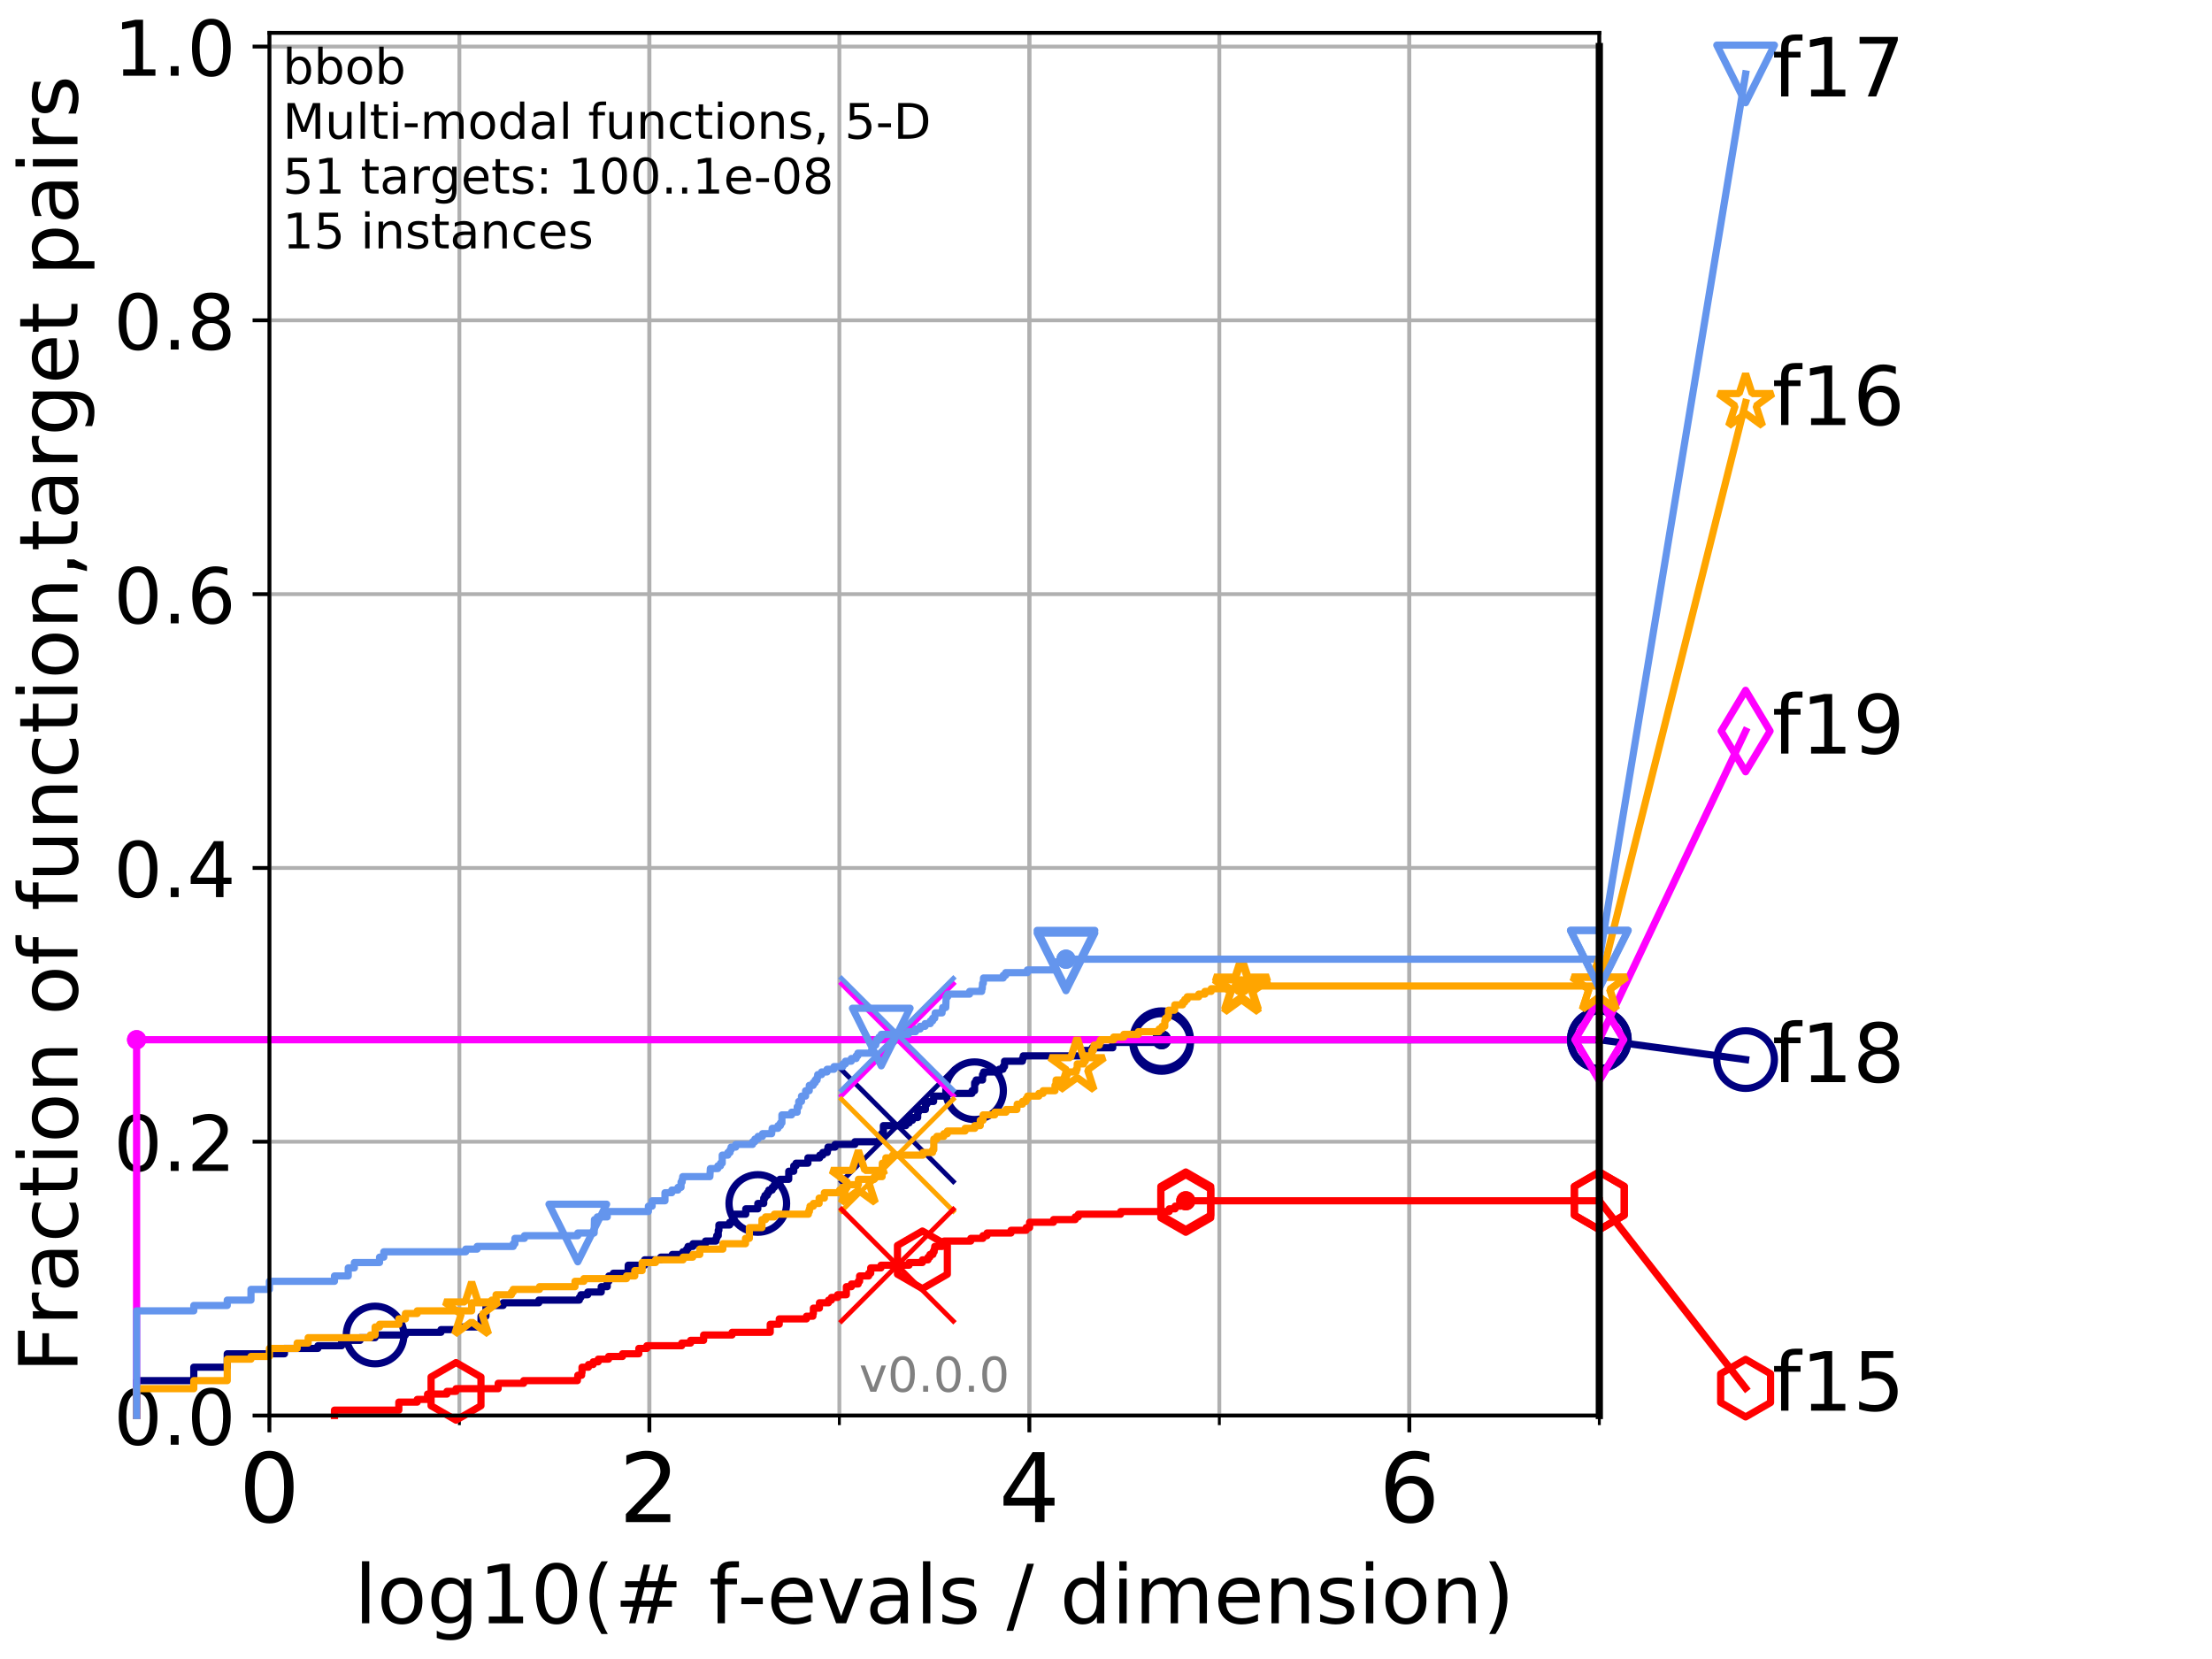 <?xml version="1.0" encoding="utf-8" standalone="no"?>
<!DOCTYPE svg PUBLIC "-//W3C//DTD SVG 1.1//EN"
  "http://www.w3.org/Graphics/SVG/1.1/DTD/svg11.dtd">
<!-- Created with matplotlib (http://matplotlib.org/) -->
<svg height="345.6pt" version="1.1" viewBox="0 0 460.8 345.6" width="460.8pt" xmlns="http://www.w3.org/2000/svg" xmlns:xlink="http://www.w3.org/1999/xlink">
 <defs>
  <style type="text/css">
*{stroke-linecap:butt;stroke-linejoin:round;}
  </style>
 </defs>
 <g id="figure_1">
  <g id="patch_1">
   <path d="M 0 345.6 
L 460.8 345.6 
L 460.8 0 
L 0 0 
z
" style="fill:#ffffff;"/>
  </g>
  <g id="axes_1">
   <g id="patch_2">
    <path d="M 56.12 294.88 
L 333.168 294.88 
L 333.168 6.845 
L 56.12 6.845 
z
" style="fill:#ffffff;"/>
   </g>
   <g id="matplotlib.axis_1">
    <g id="xtick_1">
     <g id="line2d_1">
      <path clip-path="url(#p9723cf39f3)" d="M 56.12 294.88 
L 56.12 6.845 
" style="fill:none;stroke:#b0b0b0;stroke-linecap:square;stroke-width:0.8;"/>
     </g>
     <g id="line2d_2">
      <defs>
       <path d="M 0 0 
L 0 3.5 
" id="m9fdc3a9a64" style="stroke:#000000;stroke-width:0.8;"/>
      </defs>
      <g>
       <use style="stroke:#000000;stroke-width:0.8;" x="56.12" xlink:href="#m9fdc3a9a64" y="294.88"/>
      </g>
     </g>
     <g id="text_1">
      <!-- 0 -->
      <defs>
       <path d="M 31.781 66.406 
Q 24.172 66.406 20.328 58.906 
Q 16.5 51.422 16.5 36.375 
Q 16.5 21.391 20.328 13.891 
Q 24.172 6.391 31.781 6.391 
Q 39.453 6.391 43.281 13.891 
Q 47.125 21.391 47.125 36.375 
Q 47.125 51.422 43.281 58.906 
Q 39.453 66.406 31.781 66.406 
z
M 31.781 74.219 
Q 44.047 74.219 50.516 64.516 
Q 56.984 54.828 56.984 36.375 
Q 56.984 17.969 50.516 8.266 
Q 44.047 -1.422 31.781 -1.422 
Q 19.531 -1.422 13.062 8.266 
Q 6.594 17.969 6.594 36.375 
Q 6.594 54.828 13.062 64.516 
Q 19.531 74.219 31.781 74.219 
z
" id="DejaVuSans-30"/>
      </defs>
      <g transform="translate(49.758 317.077)scale(0.2 -0.2)">
       <use xlink:href="#DejaVuSans-30"/>
      </g>
     </g>
    </g>
    <g id="xtick_2">
     <g id="line2d_3">
      <path clip-path="url(#p9723cf39f3)" d="M 135.277 294.88 
L 135.277 6.845 
" style="fill:none;stroke:#b0b0b0;stroke-linecap:square;stroke-width:0.8;"/>
     </g>
     <g id="line2d_4">
      <g>
       <use style="stroke:#000000;stroke-width:0.8;" x="135.277" xlink:href="#m9fdc3a9a64" y="294.88"/>
      </g>
     </g>
     <g id="text_2">
      <!-- 2 -->
      <defs>
       <path d="M 19.188 8.297 
L 53.609 8.297 
L 53.609 0 
L 7.328 0 
L 7.328 8.297 
Q 12.938 14.109 22.625 23.891 
Q 32.328 33.688 34.812 36.531 
Q 39.547 41.844 41.422 45.531 
Q 43.312 49.219 43.312 52.781 
Q 43.312 58.594 39.234 62.25 
Q 35.156 65.922 28.609 65.922 
Q 23.969 65.922 18.812 64.312 
Q 13.672 62.703 7.812 59.422 
L 7.812 69.391 
Q 13.766 71.781 18.938 73 
Q 24.125 74.219 28.422 74.219 
Q 39.75 74.219 46.484 68.547 
Q 53.219 62.891 53.219 53.422 
Q 53.219 48.922 51.531 44.891 
Q 49.859 40.875 45.406 35.406 
Q 44.188 33.984 37.641 27.219 
Q 31.109 20.453 19.188 8.297 
z
" id="DejaVuSans-32"/>
      </defs>
      <g transform="translate(128.914 317.077)scale(0.2 -0.2)">
       <use xlink:href="#DejaVuSans-32"/>
      </g>
     </g>
    </g>
    <g id="xtick_3">
     <g id="line2d_5">
      <path clip-path="url(#p9723cf39f3)" d="M 214.433 294.88 
L 214.433 6.845 
" style="fill:none;stroke:#b0b0b0;stroke-linecap:square;stroke-width:0.8;"/>
     </g>
     <g id="line2d_6">
      <g>
       <use style="stroke:#000000;stroke-width:0.8;" x="214.433" xlink:href="#m9fdc3a9a64" y="294.88"/>
      </g>
     </g>
     <g id="text_3">
      <!-- 4 -->
      <defs>
       <path d="M 37.797 64.312 
L 12.891 25.391 
L 37.797 25.391 
z
M 35.203 72.906 
L 47.609 72.906 
L 47.609 25.391 
L 58.016 25.391 
L 58.016 17.188 
L 47.609 17.188 
L 47.609 0 
L 37.797 0 
L 37.797 17.188 
L 4.891 17.188 
L 4.891 26.703 
z
" id="DejaVuSans-34"/>
      </defs>
      <g transform="translate(208.071 317.077)scale(0.2 -0.2)">
       <use xlink:href="#DejaVuSans-34"/>
      </g>
     </g>
    </g>
    <g id="xtick_4">
     <g id="line2d_7">
      <path clip-path="url(#p9723cf39f3)" d="M 293.59 294.88 
L 293.59 6.845 
" style="fill:none;stroke:#b0b0b0;stroke-linecap:square;stroke-width:0.8;"/>
     </g>
     <g id="line2d_8">
      <g>
       <use style="stroke:#000000;stroke-width:0.8;" x="293.59" xlink:href="#m9fdc3a9a64" y="294.88"/>
      </g>
     </g>
     <g id="text_4">
      <!-- 6 -->
      <defs>
       <path d="M 33.016 40.375 
Q 26.375 40.375 22.484 35.828 
Q 18.609 31.297 18.609 23.391 
Q 18.609 15.531 22.484 10.953 
Q 26.375 6.391 33.016 6.391 
Q 39.656 6.391 43.531 10.953 
Q 47.406 15.531 47.406 23.391 
Q 47.406 31.297 43.531 35.828 
Q 39.656 40.375 33.016 40.375 
z
M 52.594 71.297 
L 52.594 62.312 
Q 48.875 64.062 45.094 64.984 
Q 41.312 65.922 37.594 65.922 
Q 27.828 65.922 22.672 59.328 
Q 17.531 52.734 16.797 39.406 
Q 19.672 43.656 24.016 45.922 
Q 28.375 48.188 33.594 48.188 
Q 44.578 48.188 50.953 41.516 
Q 57.328 34.859 57.328 23.391 
Q 57.328 12.156 50.688 5.359 
Q 44.047 -1.422 33.016 -1.422 
Q 20.359 -1.422 13.672 8.266 
Q 6.984 17.969 6.984 36.375 
Q 6.984 53.656 15.188 63.938 
Q 23.391 74.219 37.203 74.219 
Q 40.922 74.219 44.703 73.484 
Q 48.484 72.75 52.594 71.297 
z
" id="DejaVuSans-36"/>
      </defs>
      <g transform="translate(287.227 317.077)scale(0.2 -0.2)">
       <use xlink:href="#DejaVuSans-36"/>
      </g>
     </g>
    </g>
    <g id="xtick_5">
     <g id="line2d_9">
      <path clip-path="url(#p9723cf39f3)" d="M 56.12 294.88 
L 56.12 6.845 
" style="fill:none;stroke:#b0b0b0;stroke-linecap:square;stroke-width:0.8;"/>
     </g>
     <g id="line2d_10">
      <defs>
       <path d="M 0 0 
L 0 2 
" id="me8db81bbfc" style="stroke:#000000;stroke-width:0.6;"/>
      </defs>
      <g>
       <use style="stroke:#000000;stroke-width:0.6;" x="56.12" xlink:href="#me8db81bbfc" y="294.88"/>
      </g>
     </g>
    </g>
    <g id="xtick_6">
     <g id="line2d_11">
      <path clip-path="url(#p9723cf39f3)" d="M 95.698 294.88 
L 95.698 6.845 
" style="fill:none;stroke:#b0b0b0;stroke-linecap:square;stroke-width:0.8;"/>
     </g>
     <g id="line2d_12">
      <g>
       <use style="stroke:#000000;stroke-width:0.6;" x="95.698" xlink:href="#me8db81bbfc" y="294.88"/>
      </g>
     </g>
    </g>
    <g id="xtick_7">
     <g id="line2d_13">
      <path clip-path="url(#p9723cf39f3)" d="M 135.277 294.88 
L 135.277 6.845 
" style="fill:none;stroke:#b0b0b0;stroke-linecap:square;stroke-width:0.8;"/>
     </g>
     <g id="line2d_14">
      <g>
       <use style="stroke:#000000;stroke-width:0.6;" x="135.277" xlink:href="#me8db81bbfc" y="294.88"/>
      </g>
     </g>
    </g>
    <g id="xtick_8">
     <g id="line2d_15">
      <path clip-path="url(#p9723cf39f3)" d="M 174.855 294.88 
L 174.855 6.845 
" style="fill:none;stroke:#b0b0b0;stroke-linecap:square;stroke-width:0.8;"/>
     </g>
     <g id="line2d_16">
      <g>
       <use style="stroke:#000000;stroke-width:0.6;" x="174.855" xlink:href="#me8db81bbfc" y="294.88"/>
      </g>
     </g>
    </g>
    <g id="xtick_9">
     <g id="line2d_17">
      <path clip-path="url(#p9723cf39f3)" d="M 214.433 294.88 
L 214.433 6.845 
" style="fill:none;stroke:#b0b0b0;stroke-linecap:square;stroke-width:0.8;"/>
     </g>
     <g id="line2d_18">
      <g>
       <use style="stroke:#000000;stroke-width:0.6;" x="214.433" xlink:href="#me8db81bbfc" y="294.88"/>
      </g>
     </g>
    </g>
    <g id="xtick_10">
     <g id="line2d_19">
      <path clip-path="url(#p9723cf39f3)" d="M 254.011 294.88 
L 254.011 6.845 
" style="fill:none;stroke:#b0b0b0;stroke-linecap:square;stroke-width:0.8;"/>
     </g>
     <g id="line2d_20">
      <g>
       <use style="stroke:#000000;stroke-width:0.6;" x="254.011" xlink:href="#me8db81bbfc" y="294.88"/>
      </g>
     </g>
    </g>
    <g id="xtick_11">
     <g id="line2d_21">
      <path clip-path="url(#p9723cf39f3)" d="M 293.59 294.88 
L 293.59 6.845 
" style="fill:none;stroke:#b0b0b0;stroke-linecap:square;stroke-width:0.8;"/>
     </g>
     <g id="line2d_22">
      <g>
       <use style="stroke:#000000;stroke-width:0.6;" x="293.59" xlink:href="#me8db81bbfc" y="294.88"/>
      </g>
     </g>
    </g>
    <g id="xtick_12">
     <g id="line2d_23">
      <path clip-path="url(#p9723cf39f3)" d="M 333.168 294.88 
L 333.168 6.845 
" style="fill:none;stroke:#b0b0b0;stroke-linecap:square;stroke-width:0.8;"/>
     </g>
     <g id="line2d_24">
      <g>
       <use style="stroke:#000000;stroke-width:0.6;" x="333.168" xlink:href="#me8db81bbfc" y="294.88"/>
      </g>
     </g>
    </g>
    <g id="text_5">
     <!-- log10(# f-evals / dimension) -->
     <defs>
      <path d="M 9.422 75.984 
L 18.406 75.984 
L 18.406 0 
L 9.422 0 
z
" id="DejaVuSans-6c"/>
      <path d="M 30.609 48.391 
Q 23.391 48.391 19.188 42.75 
Q 14.984 37.109 14.984 27.297 
Q 14.984 17.484 19.156 11.844 
Q 23.344 6.203 30.609 6.203 
Q 37.797 6.203 41.984 11.859 
Q 46.188 17.531 46.188 27.297 
Q 46.188 37.016 41.984 42.703 
Q 37.797 48.391 30.609 48.391 
z
M 30.609 56 
Q 42.328 56 49.016 48.375 
Q 55.719 40.766 55.719 27.297 
Q 55.719 13.875 49.016 6.219 
Q 42.328 -1.422 30.609 -1.422 
Q 18.844 -1.422 12.172 6.219 
Q 5.516 13.875 5.516 27.297 
Q 5.516 40.766 12.172 48.375 
Q 18.844 56 30.609 56 
z
" id="DejaVuSans-6f"/>
      <path d="M 45.406 27.984 
Q 45.406 37.75 41.375 43.109 
Q 37.359 48.484 30.078 48.484 
Q 22.859 48.484 18.828 43.109 
Q 14.797 37.75 14.797 27.984 
Q 14.797 18.266 18.828 12.891 
Q 22.859 7.516 30.078 7.516 
Q 37.359 7.516 41.375 12.891 
Q 45.406 18.266 45.406 27.984 
z
M 54.391 6.781 
Q 54.391 -7.172 48.188 -13.984 
Q 42 -20.797 29.203 -20.797 
Q 24.469 -20.797 20.266 -20.094 
Q 16.062 -19.391 12.109 -17.922 
L 12.109 -9.188 
Q 16.062 -11.328 19.922 -12.344 
Q 23.781 -13.375 27.781 -13.375 
Q 36.625 -13.375 41.016 -8.766 
Q 45.406 -4.156 45.406 5.172 
L 45.406 9.625 
Q 42.625 4.781 38.281 2.391 
Q 33.938 0 27.875 0 
Q 17.828 0 11.672 7.656 
Q 5.516 15.328 5.516 27.984 
Q 5.516 40.672 11.672 48.328 
Q 17.828 56 27.875 56 
Q 33.938 56 38.281 53.609 
Q 42.625 51.219 45.406 46.391 
L 45.406 54.688 
L 54.391 54.688 
z
" id="DejaVuSans-67"/>
      <path d="M 12.406 8.297 
L 28.516 8.297 
L 28.516 63.922 
L 10.984 60.406 
L 10.984 69.391 
L 28.422 72.906 
L 38.281 72.906 
L 38.281 8.297 
L 54.391 8.297 
L 54.391 0 
L 12.406 0 
z
" id="DejaVuSans-31"/>
      <path d="M 31 75.875 
Q 24.469 64.656 21.281 53.656 
Q 18.109 42.672 18.109 31.391 
Q 18.109 20.125 21.312 9.062 
Q 24.516 -2 31 -13.188 
L 23.188 -13.188 
Q 15.875 -1.703 12.234 9.375 
Q 8.594 20.453 8.594 31.391 
Q 8.594 42.281 12.203 53.312 
Q 15.828 64.359 23.188 75.875 
z
" id="DejaVuSans-28"/>
      <path d="M 51.125 44 
L 36.922 44 
L 32.812 27.688 
L 47.125 27.688 
z
M 43.797 71.781 
L 38.719 51.516 
L 52.984 51.516 
L 58.109 71.781 
L 65.922 71.781 
L 60.891 51.516 
L 76.125 51.516 
L 76.125 44 
L 58.984 44 
L 54.984 27.688 
L 70.516 27.688 
L 70.516 20.219 
L 53.078 20.219 
L 48 0 
L 40.188 0 
L 45.219 20.219 
L 30.906 20.219 
L 25.875 0 
L 18.016 0 
L 23.094 20.219 
L 7.719 20.219 
L 7.719 27.688 
L 24.906 27.688 
L 29 44 
L 13.281 44 
L 13.281 51.516 
L 30.906 51.516 
L 35.891 71.781 
z
" id="DejaVuSans-23"/>
      <path id="DejaVuSans-20"/>
      <path d="M 37.109 75.984 
L 37.109 68.5 
L 28.516 68.5 
Q 23.688 68.5 21.797 66.547 
Q 19.922 64.594 19.922 59.516 
L 19.922 54.688 
L 34.719 54.688 
L 34.719 47.703 
L 19.922 47.703 
L 19.922 0 
L 10.891 0 
L 10.891 47.703 
L 2.297 47.703 
L 2.297 54.688 
L 10.891 54.688 
L 10.891 58.5 
Q 10.891 67.625 15.141 71.797 
Q 19.391 75.984 28.609 75.984 
z
" id="DejaVuSans-66"/>
      <path d="M 4.891 31.391 
L 31.203 31.391 
L 31.203 23.391 
L 4.891 23.391 
z
" id="DejaVuSans-2d"/>
      <path d="M 56.203 29.594 
L 56.203 25.203 
L 14.891 25.203 
Q 15.484 15.922 20.484 11.062 
Q 25.484 6.203 34.422 6.203 
Q 39.594 6.203 44.453 7.469 
Q 49.312 8.734 54.109 11.281 
L 54.109 2.781 
Q 49.266 0.734 44.188 -0.344 
Q 39.109 -1.422 33.891 -1.422 
Q 20.797 -1.422 13.156 6.188 
Q 5.516 13.812 5.516 26.812 
Q 5.516 40.234 12.766 48.109 
Q 20.016 56 32.328 56 
Q 43.359 56 49.781 48.891 
Q 56.203 41.797 56.203 29.594 
z
M 47.219 32.234 
Q 47.125 39.594 43.094 43.984 
Q 39.062 48.391 32.422 48.391 
Q 24.906 48.391 20.391 44.141 
Q 15.875 39.891 15.188 32.172 
z
" id="DejaVuSans-65"/>
      <path d="M 2.984 54.688 
L 12.5 54.688 
L 29.594 8.797 
L 46.688 54.688 
L 56.203 54.688 
L 35.688 0 
L 23.484 0 
z
" id="DejaVuSans-76"/>
      <path d="M 34.281 27.484 
Q 23.391 27.484 19.188 25 
Q 14.984 22.516 14.984 16.5 
Q 14.984 11.719 18.141 8.906 
Q 21.297 6.109 26.703 6.109 
Q 34.188 6.109 38.703 11.406 
Q 43.219 16.703 43.219 25.484 
L 43.219 27.484 
z
M 52.203 31.203 
L 52.203 0 
L 43.219 0 
L 43.219 8.297 
Q 40.141 3.328 35.547 0.953 
Q 30.953 -1.422 24.312 -1.422 
Q 15.922 -1.422 10.953 3.297 
Q 6 8.016 6 15.922 
Q 6 25.141 12.172 29.828 
Q 18.359 34.516 30.609 34.516 
L 43.219 34.516 
L 43.219 35.406 
Q 43.219 41.609 39.141 45 
Q 35.062 48.391 27.688 48.391 
Q 23 48.391 18.547 47.266 
Q 14.109 46.141 10.016 43.891 
L 10.016 52.203 
Q 14.938 54.109 19.578 55.047 
Q 24.219 56 28.609 56 
Q 40.484 56 46.344 49.844 
Q 52.203 43.703 52.203 31.203 
z
" id="DejaVuSans-61"/>
      <path d="M 44.281 53.078 
L 44.281 44.578 
Q 40.484 46.531 36.375 47.5 
Q 32.281 48.484 27.875 48.484 
Q 21.188 48.484 17.844 46.438 
Q 14.5 44.391 14.5 40.281 
Q 14.5 37.156 16.891 35.375 
Q 19.281 33.594 26.516 31.984 
L 29.594 31.297 
Q 39.156 29.25 43.188 25.516 
Q 47.219 21.781 47.219 15.094 
Q 47.219 7.469 41.188 3.016 
Q 35.156 -1.422 24.609 -1.422 
Q 20.219 -1.422 15.453 -0.562 
Q 10.688 0.297 5.422 2 
L 5.422 11.281 
Q 10.406 8.688 15.234 7.391 
Q 20.062 6.109 24.812 6.109 
Q 31.156 6.109 34.562 8.281 
Q 37.984 10.453 37.984 14.406 
Q 37.984 18.062 35.516 20.016 
Q 33.062 21.969 24.703 23.781 
L 21.578 24.516 
Q 13.234 26.266 9.516 29.906 
Q 5.812 33.547 5.812 39.891 
Q 5.812 47.609 11.281 51.797 
Q 16.75 56 26.812 56 
Q 31.781 56 36.172 55.266 
Q 40.578 54.547 44.281 53.078 
z
" id="DejaVuSans-73"/>
      <path d="M 25.391 72.906 
L 33.688 72.906 
L 8.297 -9.281 
L 0 -9.281 
z
" id="DejaVuSans-2f"/>
      <path d="M 45.406 46.391 
L 45.406 75.984 
L 54.391 75.984 
L 54.391 0 
L 45.406 0 
L 45.406 8.203 
Q 42.578 3.328 38.25 0.953 
Q 33.938 -1.422 27.875 -1.422 
Q 17.969 -1.422 11.734 6.484 
Q 5.516 14.406 5.516 27.297 
Q 5.516 40.188 11.734 48.094 
Q 17.969 56 27.875 56 
Q 33.938 56 38.25 53.625 
Q 42.578 51.266 45.406 46.391 
z
M 14.797 27.297 
Q 14.797 17.391 18.875 11.75 
Q 22.953 6.109 30.078 6.109 
Q 37.203 6.109 41.297 11.75 
Q 45.406 17.391 45.406 27.297 
Q 45.406 37.203 41.297 42.844 
Q 37.203 48.484 30.078 48.484 
Q 22.953 48.484 18.875 42.844 
Q 14.797 37.203 14.797 27.297 
z
" id="DejaVuSans-64"/>
      <path d="M 9.422 54.688 
L 18.406 54.688 
L 18.406 0 
L 9.422 0 
z
M 9.422 75.984 
L 18.406 75.984 
L 18.406 64.594 
L 9.422 64.594 
z
" id="DejaVuSans-69"/>
      <path d="M 52 44.188 
Q 55.375 50.25 60.062 53.125 
Q 64.75 56 71.094 56 
Q 79.641 56 84.281 50.016 
Q 88.922 44.047 88.922 33.016 
L 88.922 0 
L 79.891 0 
L 79.891 32.719 
Q 79.891 40.578 77.094 44.375 
Q 74.312 48.188 68.609 48.188 
Q 61.625 48.188 57.562 43.547 
Q 53.516 38.922 53.516 30.906 
L 53.516 0 
L 44.484 0 
L 44.484 32.719 
Q 44.484 40.625 41.703 44.406 
Q 38.922 48.188 33.109 48.188 
Q 26.219 48.188 22.156 43.531 
Q 18.109 38.875 18.109 30.906 
L 18.109 0 
L 9.078 0 
L 9.078 54.688 
L 18.109 54.688 
L 18.109 46.188 
Q 21.188 51.219 25.484 53.609 
Q 29.781 56 35.688 56 
Q 41.656 56 45.828 52.969 
Q 50 49.953 52 44.188 
z
" id="DejaVuSans-6d"/>
      <path d="M 54.891 33.016 
L 54.891 0 
L 45.906 0 
L 45.906 32.719 
Q 45.906 40.484 42.875 44.328 
Q 39.844 48.188 33.797 48.188 
Q 26.516 48.188 22.312 43.547 
Q 18.109 38.922 18.109 30.906 
L 18.109 0 
L 9.078 0 
L 9.078 54.688 
L 18.109 54.688 
L 18.109 46.188 
Q 21.344 51.125 25.703 53.562 
Q 30.078 56 35.797 56 
Q 45.219 56 50.047 50.172 
Q 54.891 44.344 54.891 33.016 
z
" id="DejaVuSans-6e"/>
      <path d="M 8.016 75.875 
L 15.828 75.875 
Q 23.141 64.359 26.781 53.312 
Q 30.422 42.281 30.422 31.391 
Q 30.422 20.453 26.781 9.375 
Q 23.141 -1.703 15.828 -13.188 
L 8.016 -13.188 
Q 14.5 -2 17.703 9.062 
Q 20.906 20.125 20.906 31.391 
Q 20.906 42.672 17.703 53.656 
Q 14.5 64.656 8.016 75.875 
z
" id="DejaVuSans-29"/>
     </defs>
     <g transform="translate(73.803 338.154)scale(0.17 -0.17)">
      <use xlink:href="#DejaVuSans-6c"/>
      <use x="27.783" xlink:href="#DejaVuSans-6f"/>
      <use x="88.965" xlink:href="#DejaVuSans-67"/>
      <use x="152.441" xlink:href="#DejaVuSans-31"/>
      <use x="216.064" xlink:href="#DejaVuSans-30"/>
      <use x="279.688" xlink:href="#DejaVuSans-28"/>
      <use x="318.701" xlink:href="#DejaVuSans-23"/>
      <use x="402.49" xlink:href="#DejaVuSans-20"/>
      <use x="434.277" xlink:href="#DejaVuSans-66"/>
      <use x="469.404" xlink:href="#DejaVuSans-2d"/>
      <use x="505.488" xlink:href="#DejaVuSans-65"/>
      <use x="567.012" xlink:href="#DejaVuSans-76"/>
      <use x="626.191" xlink:href="#DejaVuSans-61"/>
      <use x="687.471" xlink:href="#DejaVuSans-6c"/>
      <use x="715.254" xlink:href="#DejaVuSans-73"/>
      <use x="767.354" xlink:href="#DejaVuSans-20"/>
      <use x="799.141" xlink:href="#DejaVuSans-2f"/>
      <use x="832.832" xlink:href="#DejaVuSans-20"/>
      <use x="864.619" xlink:href="#DejaVuSans-64"/>
      <use x="928.096" xlink:href="#DejaVuSans-69"/>
      <use x="955.879" xlink:href="#DejaVuSans-6d"/>
      <use x="1053.291" xlink:href="#DejaVuSans-65"/>
      <use x="1114.814" xlink:href="#DejaVuSans-6e"/>
      <use x="1178.193" xlink:href="#DejaVuSans-73"/>
      <use x="1230.293" xlink:href="#DejaVuSans-69"/>
      <use x="1258.076" xlink:href="#DejaVuSans-6f"/>
      <use x="1319.258" xlink:href="#DejaVuSans-6e"/>
      <use x="1382.637" xlink:href="#DejaVuSans-29"/>
     </g>
    </g>
   </g>
   <g id="matplotlib.axis_2">
    <g id="ytick_1">
     <g id="line2d_25">
      <path clip-path="url(#p9723cf39f3)" d="M 56.12 294.88 
L 333.168 294.88 
" style="fill:none;stroke:#b0b0b0;stroke-linecap:square;stroke-width:0.8;"/>
     </g>
     <g id="line2d_26">
      <defs>
       <path d="M 0 0 
L -3.5 0 
" id="m478f6594e8" style="stroke:#000000;stroke-width:0.8;"/>
      </defs>
      <g>
       <use style="stroke:#000000;stroke-width:0.8;" x="56.12" xlink:href="#m478f6594e8" y="294.88"/>
      </g>
     </g>
     <g id="text_6">
      <!-- 0.0 -->
      <defs>
       <path d="M 10.688 12.406 
L 21 12.406 
L 21 0 
L 10.688 0 
z
" id="DejaVuSans-2e"/>
      </defs>
      <g transform="translate(23.675 300.959)scale(0.16 -0.16)">
       <use xlink:href="#DejaVuSans-30"/>
       <use x="63.623" xlink:href="#DejaVuSans-2e"/>
       <use x="95.41" xlink:href="#DejaVuSans-30"/>
      </g>
     </g>
    </g>
    <g id="ytick_2">
     <g id="line2d_27">
      <path clip-path="url(#p9723cf39f3)" d="M 56.12 237.843 
L 333.168 237.843 
" style="fill:none;stroke:#b0b0b0;stroke-linecap:square;stroke-width:0.8;"/>
     </g>
     <g id="line2d_28">
      <g>
       <use style="stroke:#000000;stroke-width:0.8;" x="56.12" xlink:href="#m478f6594e8" y="237.843"/>
      </g>
     </g>
     <g id="text_7">
      <!-- 0.2 -->
      <g transform="translate(23.675 243.922)scale(0.16 -0.16)">
       <use xlink:href="#DejaVuSans-30"/>
       <use x="63.623" xlink:href="#DejaVuSans-2e"/>
       <use x="95.41" xlink:href="#DejaVuSans-32"/>
      </g>
     </g>
    </g>
    <g id="ytick_3">
     <g id="line2d_29">
      <path clip-path="url(#p9723cf39f3)" d="M 56.12 180.807 
L 333.168 180.807 
" style="fill:none;stroke:#b0b0b0;stroke-linecap:square;stroke-width:0.8;"/>
     </g>
     <g id="line2d_30">
      <g>
       <use style="stroke:#000000;stroke-width:0.8;" x="56.12" xlink:href="#m478f6594e8" y="180.807"/>
      </g>
     </g>
     <g id="text_8">
      <!-- 0.4 -->
      <g transform="translate(23.675 186.886)scale(0.16 -0.16)">
       <use xlink:href="#DejaVuSans-30"/>
       <use x="63.623" xlink:href="#DejaVuSans-2e"/>
       <use x="95.41" xlink:href="#DejaVuSans-34"/>
      </g>
     </g>
    </g>
    <g id="ytick_4">
     <g id="line2d_31">
      <path clip-path="url(#p9723cf39f3)" d="M 56.12 123.77 
L 333.168 123.77 
" style="fill:none;stroke:#b0b0b0;stroke-linecap:square;stroke-width:0.8;"/>
     </g>
     <g id="line2d_32">
      <g>
       <use style="stroke:#000000;stroke-width:0.8;" x="56.12" xlink:href="#m478f6594e8" y="123.77"/>
      </g>
     </g>
     <g id="text_9">
      <!-- 0.6 -->
      <g transform="translate(23.675 129.849)scale(0.16 -0.16)">
       <use xlink:href="#DejaVuSans-30"/>
       <use x="63.623" xlink:href="#DejaVuSans-2e"/>
       <use x="95.41" xlink:href="#DejaVuSans-36"/>
      </g>
     </g>
    </g>
    <g id="ytick_5">
     <g id="line2d_33">
      <path clip-path="url(#p9723cf39f3)" d="M 56.12 66.734 
L 333.168 66.734 
" style="fill:none;stroke:#b0b0b0;stroke-linecap:square;stroke-width:0.8;"/>
     </g>
     <g id="line2d_34">
      <g>
       <use style="stroke:#000000;stroke-width:0.8;" x="56.12" xlink:href="#m478f6594e8" y="66.734"/>
      </g>
     </g>
     <g id="text_10">
      <!-- 0.8 -->
      <defs>
       <path d="M 31.781 34.625 
Q 24.75 34.625 20.719 30.859 
Q 16.703 27.094 16.703 20.516 
Q 16.703 13.922 20.719 10.156 
Q 24.75 6.391 31.781 6.391 
Q 38.812 6.391 42.859 10.172 
Q 46.922 13.969 46.922 20.516 
Q 46.922 27.094 42.891 30.859 
Q 38.875 34.625 31.781 34.625 
z
M 21.922 38.812 
Q 15.578 40.375 12.031 44.719 
Q 8.5 49.078 8.5 55.328 
Q 8.5 64.062 14.719 69.141 
Q 20.953 74.219 31.781 74.219 
Q 42.672 74.219 48.875 69.141 
Q 55.078 64.062 55.078 55.328 
Q 55.078 49.078 51.531 44.719 
Q 48 40.375 41.703 38.812 
Q 48.828 37.156 52.797 32.312 
Q 56.781 27.484 56.781 20.516 
Q 56.781 9.906 50.312 4.234 
Q 43.844 -1.422 31.781 -1.422 
Q 19.734 -1.422 13.25 4.234 
Q 6.781 9.906 6.781 20.516 
Q 6.781 27.484 10.781 32.312 
Q 14.797 37.156 21.922 38.812 
z
M 18.312 54.391 
Q 18.312 48.734 21.844 45.562 
Q 25.391 42.391 31.781 42.391 
Q 38.141 42.391 41.719 45.562 
Q 45.312 48.734 45.312 54.391 
Q 45.312 60.062 41.719 63.234 
Q 38.141 66.406 31.781 66.406 
Q 25.391 66.406 21.844 63.234 
Q 18.312 60.062 18.312 54.391 
z
" id="DejaVuSans-38"/>
      </defs>
      <g transform="translate(23.675 72.812)scale(0.16 -0.16)">
       <use xlink:href="#DejaVuSans-30"/>
       <use x="63.623" xlink:href="#DejaVuSans-2e"/>
       <use x="95.41" xlink:href="#DejaVuSans-38"/>
      </g>
     </g>
    </g>
    <g id="ytick_6">
     <g id="line2d_35">
      <path clip-path="url(#p9723cf39f3)" d="M 56.12 9.697 
L 333.168 9.697 
" style="fill:none;stroke:#b0b0b0;stroke-linecap:square;stroke-width:0.8;"/>
     </g>
     <g id="line2d_36">
      <g>
       <use style="stroke:#000000;stroke-width:0.8;" x="56.12" xlink:href="#m478f6594e8" y="9.697"/>
      </g>
     </g>
     <g id="text_11">
      <!-- 1.0 -->
      <g transform="translate(23.675 15.776)scale(0.16 -0.16)">
       <use xlink:href="#DejaVuSans-31"/>
       <use x="63.623" xlink:href="#DejaVuSans-2e"/>
       <use x="95.41" xlink:href="#DejaVuSans-30"/>
      </g>
     </g>
    </g>
    <g id="text_12">
     <!-- Fraction of function,target pairs -->
     <defs>
      <path d="M 9.812 72.906 
L 51.703 72.906 
L 51.703 64.594 
L 19.672 64.594 
L 19.672 43.109 
L 48.578 43.109 
L 48.578 34.812 
L 19.672 34.812 
L 19.672 0 
L 9.812 0 
z
" id="DejaVuSans-46"/>
      <path d="M 41.109 46.297 
Q 39.594 47.172 37.812 47.578 
Q 36.031 48 33.891 48 
Q 26.266 48 22.188 43.047 
Q 18.109 38.094 18.109 28.812 
L 18.109 0 
L 9.078 0 
L 9.078 54.688 
L 18.109 54.688 
L 18.109 46.188 
Q 20.953 51.172 25.484 53.578 
Q 30.031 56 36.531 56 
Q 37.453 56 38.578 55.875 
Q 39.703 55.766 41.062 55.516 
z
" id="DejaVuSans-72"/>
      <path d="M 48.781 52.594 
L 48.781 44.188 
Q 44.969 46.297 41.141 47.344 
Q 37.312 48.391 33.406 48.391 
Q 24.656 48.391 19.812 42.844 
Q 14.984 37.312 14.984 27.297 
Q 14.984 17.281 19.812 11.734 
Q 24.656 6.203 33.406 6.203 
Q 37.312 6.203 41.141 7.25 
Q 44.969 8.297 48.781 10.406 
L 48.781 2.094 
Q 45.016 0.344 40.984 -0.531 
Q 36.969 -1.422 32.422 -1.422 
Q 20.062 -1.422 12.781 6.344 
Q 5.516 14.109 5.516 27.297 
Q 5.516 40.672 12.859 48.328 
Q 20.219 56 33.016 56 
Q 37.156 56 41.109 55.141 
Q 45.062 54.297 48.781 52.594 
z
" id="DejaVuSans-63"/>
      <path d="M 18.312 70.219 
L 18.312 54.688 
L 36.812 54.688 
L 36.812 47.703 
L 18.312 47.703 
L 18.312 18.016 
Q 18.312 11.328 20.141 9.422 
Q 21.969 7.516 27.594 7.516 
L 36.812 7.516 
L 36.812 0 
L 27.594 0 
Q 17.188 0 13.234 3.875 
Q 9.281 7.766 9.281 18.016 
L 9.281 47.703 
L 2.688 47.703 
L 2.688 54.688 
L 9.281 54.688 
L 9.281 70.219 
z
" id="DejaVuSans-74"/>
      <path d="M 8.5 21.578 
L 8.5 54.688 
L 17.484 54.688 
L 17.484 21.922 
Q 17.484 14.156 20.5 10.266 
Q 23.531 6.391 29.594 6.391 
Q 36.859 6.391 41.078 11.031 
Q 45.312 15.672 45.312 23.688 
L 45.312 54.688 
L 54.297 54.688 
L 54.297 0 
L 45.312 0 
L 45.312 8.406 
Q 42.047 3.422 37.719 1 
Q 33.406 -1.422 27.688 -1.422 
Q 18.266 -1.422 13.375 4.438 
Q 8.5 10.297 8.5 21.578 
z
M 31.109 56 
z
" id="DejaVuSans-75"/>
      <path d="M 11.719 12.406 
L 22.016 12.406 
L 22.016 4 
L 14.016 -11.625 
L 7.719 -11.625 
L 11.719 4 
z
" id="DejaVuSans-2c"/>
      <path d="M 18.109 8.203 
L 18.109 -20.797 
L 9.078 -20.797 
L 9.078 54.688 
L 18.109 54.688 
L 18.109 46.391 
Q 20.953 51.266 25.266 53.625 
Q 29.594 56 35.594 56 
Q 45.562 56 51.781 48.094 
Q 58.016 40.188 58.016 27.297 
Q 58.016 14.406 51.781 6.484 
Q 45.562 -1.422 35.594 -1.422 
Q 29.594 -1.422 25.266 0.953 
Q 20.953 3.328 18.109 8.203 
z
M 48.688 27.297 
Q 48.688 37.203 44.609 42.844 
Q 40.531 48.484 33.406 48.484 
Q 26.266 48.484 22.188 42.844 
Q 18.109 37.203 18.109 27.297 
Q 18.109 17.391 22.188 11.75 
Q 26.266 6.109 33.406 6.109 
Q 40.531 6.109 44.609 11.75 
Q 48.688 17.391 48.688 27.297 
z
" id="DejaVuSans-70"/>
     </defs>
     <g transform="translate(16.14 286.002)rotate(-90)scale(0.17 -0.17)">
      <use xlink:href="#DejaVuSans-46"/>
      <use x="57.41" xlink:href="#DejaVuSans-72"/>
      <use x="98.523" xlink:href="#DejaVuSans-61"/>
      <use x="159.803" xlink:href="#DejaVuSans-63"/>
      <use x="214.783" xlink:href="#DejaVuSans-74"/>
      <use x="253.992" xlink:href="#DejaVuSans-69"/>
      <use x="281.775" xlink:href="#DejaVuSans-6f"/>
      <use x="342.957" xlink:href="#DejaVuSans-6e"/>
      <use x="406.336" xlink:href="#DejaVuSans-20"/>
      <use x="438.123" xlink:href="#DejaVuSans-6f"/>
      <use x="499.305" xlink:href="#DejaVuSans-66"/>
      <use x="534.51" xlink:href="#DejaVuSans-20"/>
      <use x="566.297" xlink:href="#DejaVuSans-66"/>
      <use x="601.502" xlink:href="#DejaVuSans-75"/>
      <use x="664.881" xlink:href="#DejaVuSans-6e"/>
      <use x="728.26" xlink:href="#DejaVuSans-63"/>
      <use x="783.24" xlink:href="#DejaVuSans-74"/>
      <use x="822.449" xlink:href="#DejaVuSans-69"/>
      <use x="850.232" xlink:href="#DejaVuSans-6f"/>
      <use x="911.414" xlink:href="#DejaVuSans-6e"/>
      <use x="974.793" xlink:href="#DejaVuSans-2c"/>
      <use x="1006.58" xlink:href="#DejaVuSans-74"/>
      <use x="1045.789" xlink:href="#DejaVuSans-61"/>
      <use x="1107.068" xlink:href="#DejaVuSans-72"/>
      <use x="1148.166" xlink:href="#DejaVuSans-67"/>
      <use x="1211.643" xlink:href="#DejaVuSans-65"/>
      <use x="1273.166" xlink:href="#DejaVuSans-74"/>
      <use x="1312.375" xlink:href="#DejaVuSans-20"/>
      <use x="1344.162" xlink:href="#DejaVuSans-70"/>
      <use x="1407.639" xlink:href="#DejaVuSans-61"/>
      <use x="1468.918" xlink:href="#DejaVuSans-69"/>
      <use x="1496.701" xlink:href="#DejaVuSans-72"/>
      <use x="1537.814" xlink:href="#DejaVuSans-73"/>
     </g>
    </g>
   </g>
   <g id="line2d_37">
    <defs>
     <path d="M 0 1.5 
C 0.398 1.5 0.779 1.342 1.061 1.061 
C 1.342 0.779 1.5 0.398 1.5 0 
C 1.5 -0.398 1.342 -0.779 1.061 -1.061 
C 0.779 -1.342 0.398 -1.5 0 -1.5 
C -0.398 -1.5 -0.779 -1.342 -1.061 -1.061 
C -1.342 -0.779 -1.5 -0.398 -1.5 0 
C -1.5 0.398 -1.342 0.779 -1.061 1.061 
C -0.779 1.342 -0.398 1.5 0 1.5 
z
" id="m0fbaa76d3a" style="stroke:#000080;"/>
    </defs>
    <g>
     <use style="fill:#000080;stroke:#000080;" x="241.991" xlink:href="#m0fbaa76d3a" y="216.594"/>
     <use style="fill:#000080;stroke:#000080;" x="241.991" xlink:href="#m0fbaa76d3a" y="216.594"/>
    </g>
   </g>
   <g id="line2d_38">
    <path d="M 28.456 294.88 
L 28.456 287.611 
L 40.37 287.611 
L 40.37 284.815 
L 47.34 284.815 
L 47.34 282.019 
L 59.254 282.019 
L 59.254 280.9 
L 66.223 280.9 
L 66.223 280.341 
L 71.168 280.341 
L 71.168 279.223 
L 75.004 279.223 
L 75.004 278.664 
L 78.137 278.664 
L 78.137 278.105 
L 84.458 278.105 
L 84.458 277.545 
L 91.863 277.545 
L 91.863 276.986 
L 95.698 276.986 
L 95.698 276.427 
L 100.208 276.427 
L 100.208 274.19 
L 101.234 274.19 
L 101.234 271.954 
L 104.819 271.954 
L 104.819 271.394 
L 112.254 271.394 
L 112.254 270.835 
L 120.69 270.835 
L 120.69 270.276 
L 121.008 270.276 
L 121.008 269.717 
L 122.444 269.717 
L 122.444 269.158 
L 125.249 269.158 
L 125.249 268.039 
L 126.496 268.039 
L 126.496 266.921 
L 126.837 266.921 
L 126.837 265.803 
L 127.766 265.803 
L 127.766 265.243 
L 130.829 265.243 
L 130.873 263.566 
L 134.286 263.566 
L 134.286 262.447 
L 137.649 262.447 
L 137.649 261.888 
L 140.049 261.888 
L 140.049 261.329 
L 142.246 261.329 
L 142.246 260.77 
L 143.03 260.77 
L 143.03 260.211 
L 143.334 260.211 
L 143.334 259.652 
L 144.357 259.652 
L 144.357 259.092 
L 146.966 259.092 
L 146.966 258.533 
L 149.154 258.533 
L 149.154 257.974 
L 149.307 257.974 
L 149.307 257.415 
L 149.623 257.415 
L 149.623 256.296 
L 149.757 256.296 
L 149.757 255.178 
L 152.002 255.178 
L 152.002 254.619 
L 152.627 254.619 
L 152.627 254.06 
L 152.876 254.06 
L 152.876 252.941 
L 155.355 252.941 
L 155.355 251.823 
L 157.867 251.823 
L 157.867 250.705 
L 159.096 250.705 
L 159.096 249.586 
L 159.353 249.586 
L 159.353 249.027 
L 159.837 249.027 
L 159.837 248.468 
L 160.155 248.468 
L 160.155 247.909 
L 160.868 247.909 
L 160.868 247.35 
L 161.297 247.35 
L 161.297 246.79 
L 162.46 246.79 
L 162.46 245.672 
L 164.302 245.672 
L 164.314 243.994 
L 165.349 243.994 
L 165.349 242.876 
L 165.82 242.876 
L 165.82 242.317 
L 168.302 242.317 
L 168.302 241.199 
L 170.768 241.199 
L 170.768 240.639 
L 171.398 240.639 
L 171.398 240.08 
L 172.346 240.08 
L 172.346 239.521 
L 172.485 239.521 
L 172.485 238.962 
L 173.962 238.962 
L 173.962 238.403 
L 178.092 238.403 
L 178.092 237.843 
L 183.244 237.843 
L 183.244 237.284 
L 183.628 237.284 
L 183.628 236.166 
L 184.026 236.166 
L 184.026 234.488 
L 188.706 234.488 
L 188.706 233.929 
L 189.396 233.929 
L 189.396 233.37 
L 190.088 233.37 
L 190.088 232.811 
L 191.169 232.811 
L 191.169 231.692 
L 191.354 231.692 
L 191.354 231.133 
L 192.784 231.133 
L 192.784 230.015 
L 193.106 230.015 
L 193.106 229.456 
L 194.487 229.456 
L 194.487 228.337 
L 197.107 228.337 
L 197.107 227.778 
L 202.484 227.778 
L 202.484 227.219 
L 203.022 227.219 
L 203.04 225.541 
L 203.35 225.541 
L 203.35 224.982 
L 204.679 224.982 
L 204.679 223.864 
L 204.907 223.864 
L 204.907 223.305 
L 208.135 223.305 
L 208.135 222.745 
L 208.948 222.745 
L 208.948 222.186 
L 209.257 222.186 
L 209.257 221.068 
L 212.989 221.068 
L 212.989 220.509 
L 213.164 220.509 
L 213.164 219.95 
L 225.814 219.95 
L 225.814 218.831 
L 227.518 218.831 
L 227.518 218.272 
L 231.802 218.272 
L 231.802 217.154 
L 241.991 217.154 
L 241.991 216.594 
L 333.168 216.594 
L 333.168 216.594 
" style="fill:none;stroke:#000080;stroke-linecap:square;stroke-width:1.5;"/>
   </g>
   <g id="line2d_39">
    <defs>
     <path d="M 0 6 
C 1.591 6 3.117 5.368 4.243 4.243 
C 5.368 3.117 6 1.591 6 0 
C 6 -1.591 5.368 -3.117 4.243 -4.243 
C 3.117 -5.368 1.591 -6 0 -6 
C -1.591 -6 -3.117 -5.368 -4.243 -4.243 
C -5.368 -3.117 -6 -1.591 -6 0 
C -6 1.591 -5.368 3.117 -4.243 4.243 
C -3.117 5.368 -1.591 6 0 6 
z
" id="m5342c3d968" style="stroke:#000080;stroke-width:1.5;"/>
    </defs>
    <g>
     <use style="fill-opacity:0;stroke:#000080;stroke-width:1.5;" x="78.137" xlink:href="#m5342c3d968" y="278.105"/>
     <use style="fill-opacity:0;stroke:#000080;stroke-width:1.5;" x="157.867" xlink:href="#m5342c3d968" y="250.705"/>
     <use style="fill-opacity:0;stroke:#000080;stroke-width:1.5;" x="203.022" xlink:href="#m5342c3d968" y="227.219"/>
     <use style="fill-opacity:0;stroke:#000080;stroke-width:1.5;" x="241.991" xlink:href="#m5342c3d968" y="217.154"/>
     <use style="fill-opacity:0;stroke:#000080;stroke-width:1.5;" x="241.991" xlink:href="#m5342c3d968" y="216.594"/>
     <use style="fill-opacity:0;stroke:#000080;stroke-width:1.5;" x="333.168" xlink:href="#m5342c3d968" y="216.594"/>
    </g>
   </g>
   <g id="line2d_40">
    <path style="fill:none;stroke:#000080;stroke-linecap:square;stroke-width:1.5;"/>
    <g/>
   </g>
   <g id="line2d_41">
    <path clip-path="url(#p9723cf39f3)" d="M 186.942 234.488 
" style="fill:none;stroke:#000080;stroke-linecap:square;stroke-width:1.5;"/>
    <defs>
     <path d="M -12 12 
L 12 -12 
M -12 -12 
L 12 12 
" id="m391f0fa107" style="stroke:#000080;"/>
    </defs>
    <g clip-path="url(#p9723cf39f3)">
     <use style="fill:#000080;stroke:#000080;" x="186.942" xlink:href="#m391f0fa107" y="234.488"/>
    </g>
   </g>
   <g id="line2d_42">
    <defs>
     <path d="M 0 1.5 
C 0.398 1.5 0.779 1.342 1.061 1.061 
C 1.342 0.779 1.5 0.398 1.5 0 
C 1.5 -0.398 1.342 -0.779 1.061 -1.061 
C 0.779 -1.342 0.398 -1.5 0 -1.5 
C -0.398 -1.5 -0.779 -1.342 -1.061 -1.061 
C -1.342 -0.779 -1.5 -0.398 -1.5 0 
C -1.5 0.398 -1.342 0.779 -1.061 1.061 
C -0.779 1.342 -0.398 1.5 0 1.5 
z
" id="mddf551a5c9" style="stroke:#ff00ff;"/>
    </defs>
    <g>
     <use style="fill:#ff00ff;stroke:#ff00ff;" x="28.456" xlink:href="#mddf551a5c9" y="216.594"/>
     <use style="fill:#ff00ff;stroke:#ff00ff;" x="28.456" xlink:href="#mddf551a5c9" y="216.594"/>
    </g>
   </g>
   <g id="line2d_43">
    <path d="M 28.456 294.88 
L 28.456 216.594 
L 333.168 216.594 
" style="fill:none;stroke:#ff00ff;stroke-linecap:square;stroke-width:1.5;"/>
   </g>
   <g id="line2d_44">
    <defs>
     <path d="M -0 8.485 
L 5.091 0 
L 0 -8.485 
L -5.091 -0 
z
" id="m8dbda83d71" style="stroke:#ff00ff;stroke-linejoin:miter;stroke-width:1.5;"/>
    </defs>
    <g>
     <use style="fill-opacity:0;stroke:#ff00ff;stroke-linejoin:miter;stroke-width:1.5;" x="333.168" xlink:href="#m8dbda83d71" y="216.594"/>
    </g>
   </g>
   <g id="line2d_45">
    <path style="fill:none;stroke:#ff00ff;stroke-linecap:square;stroke-width:1.5;"/>
    <g/>
   </g>
   <g id="line2d_46">
    <path clip-path="url(#p9723cf39f3)" d="M 186.942 216.594 
" style="fill:none;stroke:#ff00ff;stroke-linecap:square;stroke-width:1.5;"/>
    <defs>
     <path d="M -12 12 
L 12 -12 
M -12 -12 
L 12 12 
" id="mb81a24ff93" style="stroke:#ff00ff;"/>
    </defs>
    <g clip-path="url(#p9723cf39f3)">
     <use style="fill:#ff00ff;stroke:#ff00ff;" x="186.942" xlink:href="#mb81a24ff93" y="216.594"/>
    </g>
   </g>
   <g id="line2d_47">
    <defs>
     <path d="M 0 1.5 
C 0.398 1.5 0.779 1.342 1.061 1.061 
C 1.342 0.779 1.5 0.398 1.5 0 
C 1.5 -0.398 1.342 -0.779 1.061 -1.061 
C 0.779 -1.342 0.398 -1.5 0 -1.5 
C -0.398 -1.5 -0.779 -1.342 -1.061 -1.061 
C -1.342 -0.779 -1.5 -0.398 -1.5 0 
C -1.5 0.398 -1.342 0.779 -1.061 1.061 
C -0.779 1.342 -0.398 1.5 0 1.5 
z
" id="m426f4bcd94" style="stroke:#ffa500;"/>
    </defs>
    <g>
     <use style="fill:#ffa500;stroke:#ffa500;" x="258.622" xlink:href="#m426f4bcd94" y="205.411"/>
     <use style="fill:#ffa500;stroke:#ffa500;" x="258.622" xlink:href="#m426f4bcd94" y="205.411"/>
    </g>
   </g>
   <g id="line2d_48">
    <path d="M 28.456 294.88 
L 28.456 289.288 
L 40.37 289.288 
L 40.37 287.611 
L 47.34 287.611 
L 47.34 283.137 
L 52.284 283.137 
L 52.284 282.578 
L 56.12 282.578 
L 56.12 280.9 
L 61.903 280.9 
L 61.903 279.782 
L 64.199 279.782 
L 64.199 278.664 
L 77.155 278.664 
L 77.155 278.105 
L 78.137 278.105 
L 78.137 276.427 
L 79.067 276.427 
L 79.067 275.868 
L 83.082 275.868 
L 83.082 274.749 
L 84.458 274.749 
L 84.458 273.631 
L 86.918 273.631 
L 86.918 273.072 
L 98.249 273.072 
L 98.249 271.394 
L 102.437 271.394 
L 102.437 270.835 
L 103.342 270.835 
L 103.342 269.717 
L 106.549 269.717 
L 106.549 269.158 
L 106.911 269.158 
L 106.911 268.598 
L 112.385 268.598 
L 112.385 268.039 
L 119.783 268.039 
L 119.783 266.921 
L 121.628 266.921 
L 121.628 266.362 
L 130.514 266.362 
L 130.514 265.803 
L 132.239 265.803 
L 132.239 264.684 
L 133.768 264.684 
L 133.768 263.007 
L 136.568 263.007 
L 136.568 262.447 
L 142.292 262.447 
L 142.292 261.888 
L 144.316 261.888 
L 144.316 261.329 
L 145.776 261.329 
L 145.776 260.211 
L 150.581 260.211 
L 150.581 259.092 
L 155.302 259.092 
L 155.302 257.974 
L 156.108 257.974 
L 156.108 255.737 
L 158.731 255.737 
L 158.731 254.06 
L 159.471 254.06 
L 159.471 253.501 
L 161.312 253.501 
L 161.312 252.941 
L 168.407 252.941 
L 168.407 252.382 
L 168.611 252.382 
L 168.611 251.823 
L 168.739 251.823 
L 168.739 251.264 
L 169.436 251.264 
L 169.436 250.705 
L 170.637 250.705 
L 170.637 249.586 
L 171.726 249.586 
L 171.726 248.468 
L 174.899 248.468 
L 174.899 247.909 
L 175.493 247.909 
L 175.493 247.35 
L 176.493 247.35 
L 176.493 246.79 
L 178.819 246.79 
L 178.819 245.672 
L 182.135 245.672 
L 182.135 245.113 
L 183.76 245.113 
L 183.799 242.317 
L 184.535 242.317 
L 184.535 241.199 
L 185.945 241.199 
L 185.945 240.639 
L 192.242 240.639 
L 192.242 240.08 
L 194.271 240.08 
L 194.271 239.521 
L 194.529 239.521 
L 194.529 237.284 
L 195.166 237.284 
L 195.166 236.725 
L 196.62 236.725 
L 196.62 236.166 
L 197.356 236.166 
L 197.356 235.607 
L 201.051 235.607 
L 201.051 235.048 
L 203.065 235.048 
L 203.065 234.488 
L 204.208 234.488 
L 204.208 233.37 
L 204.795 233.37 
L 204.795 232.252 
L 207.228 232.252 
L 207.228 231.692 
L 209.572 231.692 
L 209.572 231.133 
L 211.833 231.133 
L 211.903 230.015 
L 213.003 230.015 
L 213.003 229.456 
L 213.735 229.456 
L 213.735 228.896 
L 214.064 228.896 
L 214.064 228.337 
L 216.415 228.337 
L 216.415 227.778 
L 217.29 227.778 
L 217.29 227.219 
L 219.772 227.219 
L 219.772 226.101 
L 219.955 226.101 
L 220.004 224.982 
L 222.146 224.982 
L 222.146 223.864 
L 222.348 223.864 
L 222.348 223.305 
L 224.187 223.305 
L 224.187 222.745 
L 224.387 222.745 
L 224.41 221.627 
L 225.738 221.627 
L 225.738 221.068 
L 226.09 221.068 
L 226.09 220.509 
L 226.252 220.509 
L 226.252 219.95 
L 227.448 219.95 
L 227.448 218.831 
L 227.768 218.831 
L 227.768 218.272 
L 227.914 218.272 
L 227.914 217.713 
L 229.004 217.713 
L 229.004 217.154 
L 229.264 217.154 
L 229.264 216.594 
L 231.998 216.594 
L 231.998 216.035 
L 234.114 216.035 
L 234.114 215.476 
L 237.145 215.476 
L 237.145 214.917 
L 241.457 214.917 
L 241.457 214.358 
L 242.084 214.358 
L 242.084 213.799 
L 242.647 213.799 
L 242.647 212.68 
L 242.78 212.68 
L 242.78 212.121 
L 243.307 212.121 
L 243.307 211.562 
L 243.42 211.562 
L 243.42 210.443 
L 244.674 210.443 
L 244.729 209.325 
L 246.368 209.325 
L 246.368 208.766 
L 246.809 208.766 
L 246.809 208.207 
L 247.329 208.207 
L 247.329 207.648 
L 249.716 207.648 
L 249.716 207.088 
L 251.004 207.088 
L 251.004 206.529 
L 252.314 206.529 
L 252.314 205.97 
L 258.622 205.97 
L 258.622 205.411 
L 333.168 205.411 
L 333.168 205.411 
" style="fill:none;stroke:#ffa500;stroke-linecap:square;stroke-width:1.5;"/>
   </g>
   <g id="line2d_49">
    <defs>
     <path d="M 0 -6 
L -1.347 -1.854 
L -5.706 -1.854 
L -2.18 0.708 
L -3.527 4.854 
L -0 2.292 
L 3.527 4.854 
L 2.18 0.708 
L 5.706 -1.854 
L 1.347 -1.854 
z
" id="m90dc179583" style="stroke:#ffa500;stroke-linejoin:bevel;stroke-width:1.5;"/>
    </defs>
    <g>
     <use style="fill-opacity:0;stroke:#ffa500;stroke-linejoin:bevel;stroke-width:1.5;" x="98.249" xlink:href="#m90dc179583" y="273.072"/>
     <use style="fill-opacity:0;stroke:#ffa500;stroke-linejoin:bevel;stroke-width:1.5;" x="178.819" xlink:href="#m90dc179583" y="245.672"/>
     <use style="fill-opacity:0;stroke:#ffa500;stroke-linejoin:bevel;stroke-width:1.5;" x="224.387" xlink:href="#m90dc179583" y="222.186"/>
     <use style="fill-opacity:0;stroke:#ffa500;stroke-linejoin:bevel;stroke-width:1.5;" x="258.622" xlink:href="#m90dc179583" y="205.97"/>
     <use style="fill-opacity:0;stroke:#ffa500;stroke-linejoin:bevel;stroke-width:1.5;" x="258.622" xlink:href="#m90dc179583" y="205.411"/>
     <use style="fill-opacity:0;stroke:#ffa500;stroke-linejoin:bevel;stroke-width:1.5;" x="333.168" xlink:href="#m90dc179583" y="205.411"/>
    </g>
   </g>
   <g id="line2d_50">
    <path style="fill:none;stroke:#ffa500;stroke-linecap:square;stroke-width:1.5;"/>
    <g/>
   </g>
   <g id="line2d_51">
    <path clip-path="url(#p9723cf39f3)" d="M 186.942 240.639 
" style="fill:none;stroke:#ffa500;stroke-linecap:square;stroke-width:1.5;"/>
    <defs>
     <path d="M -12 12 
L 12 -12 
M -12 -12 
L 12 12 
" id="m7fed5a1fbc" style="stroke:#ffa500;"/>
    </defs>
    <g clip-path="url(#p9723cf39f3)">
     <use style="fill:#ffa500;stroke:#ffa500;" x="186.942" xlink:href="#m7fed5a1fbc" y="240.639"/>
    </g>
   </g>
   <g id="line2d_52">
    <defs>
     <path d="M 0 1.5 
C 0.398 1.5 0.779 1.342 1.061 1.061 
C 1.342 0.779 1.5 0.398 1.5 0 
C 1.5 -0.398 1.342 -0.779 1.061 -1.061 
C 0.779 -1.342 0.398 -1.5 0 -1.5 
C -0.398 -1.5 -0.779 -1.342 -1.061 -1.061 
C -1.342 -0.779 -1.5 -0.398 -1.5 0 
C -1.5 0.398 -1.342 0.779 -1.061 1.061 
C -0.779 1.342 -0.398 1.5 0 1.5 
z
" id="m7ce9cc45cc" style="stroke:#6495ed;"/>
    </defs>
    <g>
     <use style="fill:#6495ed;stroke:#6495ed;" x="222.063" xlink:href="#m7ce9cc45cc" y="199.819"/>
     <use style="fill:#6495ed;stroke:#6495ed;" x="222.063" xlink:href="#m7ce9cc45cc" y="199.819"/>
    </g>
   </g>
   <g id="line2d_53">
    <path d="M 28.456 294.88 
L 28.456 273.072 
L 40.37 273.072 
L 40.37 271.954 
L 47.34 271.954 
L 47.34 270.835 
L 52.284 270.835 
L 52.284 268.598 
L 56.12 268.598 
L 56.12 266.921 
L 69.673 266.921 
L 69.673 265.803 
L 72.544 265.803 
L 72.544 264.125 
L 73.818 264.125 
L 73.818 263.007 
L 79.067 263.007 
L 79.067 261.888 
L 79.949 261.888 
L 79.949 260.77 
L 97.021 260.77 
L 97.021 260.211 
L 99.396 260.211 
L 99.396 259.652 
L 106.911 259.652 
L 106.911 259.092 
L 107.265 259.092 
L 107.265 257.974 
L 109.251 257.974 
L 109.251 257.415 
L 120.365 257.415 
L 120.365 256.856 
L 123.77 256.856 
L 123.837 254.06 
L 124.429 254.06 
L 124.429 253.501 
L 126.496 253.501 
L 126.496 252.382 
L 135.069 252.382 
L 135.069 251.264 
L 135.851 251.264 
L 135.851 250.145 
L 138.525 250.145 
L 138.525 248.468 
L 139.944 248.468 
L 139.944 247.909 
L 141.231 247.909 
L 141.231 247.35 
L 141.875 247.35 
L 141.875 246.231 
L 142.108 246.231 
L 142.108 245.672 
L 142.223 245.672 
L 142.223 245.113 
L 147.881 245.113 
L 147.98 243.435 
L 149.533 243.435 
L 149.533 242.876 
L 150.094 242.876 
L 150.094 242.317 
L 150.453 242.317 
L 150.453 240.639 
L 151.621 240.639 
L 151.621 240.08 
L 152.08 240.08 
L 152.08 239.521 
L 152.298 239.521 
L 152.298 238.962 
L 153.266 238.962 
L 153.266 238.403 
L 156.771 238.403 
L 156.771 237.843 
L 157.256 237.843 
L 157.256 237.284 
L 157.922 237.284 
L 157.922 236.725 
L 158.845 236.725 
L 158.845 236.166 
L 160.751 236.166 
L 160.86 235.048 
L 162.073 235.048 
L 162.073 234.488 
L 162.572 234.488 
L 162.572 233.929 
L 162.886 233.929 
L 162.886 232.252 
L 164.901 232.252 
L 164.901 231.692 
L 166.069 231.692 
L 166.069 230.574 
L 166.392 230.574 
L 166.392 229.456 
L 166.968 229.456 
L 166.968 228.337 
L 167.822 228.337 
L 167.822 227.219 
L 168.581 227.219 
L 168.591 226.101 
L 169.403 226.101 
L 169.403 225.541 
L 169.818 225.541 
L 169.818 224.982 
L 170.219 224.982 
L 170.219 224.423 
L 170.344 224.423 
L 170.344 223.864 
L 171.156 223.864 
L 171.156 223.305 
L 172.294 223.305 
L 172.294 222.745 
L 173.744 222.745 
L 173.744 222.186 
L 175.592 222.186 
L 175.592 221.627 
L 176.117 221.627 
L 176.117 221.068 
L 177.344 221.068 
L 177.344 220.509 
L 178.354 220.509 
L 178.354 219.95 
L 178.707 219.95 
L 178.707 219.39 
L 181.54 219.39 
L 181.54 218.831 
L 181.714 218.831 
L 181.714 217.713 
L 182.432 217.713 
L 182.432 217.154 
L 182.617 217.154 
L 182.617 216.594 
L 183.119 216.594 
L 183.119 216.035 
L 183.583 216.035 
L 183.583 215.476 
L 189.207 215.476 
L 189.207 214.917 
L 190.732 214.917 
L 190.732 214.358 
L 191.679 214.358 
L 191.679 213.799 
L 192.715 213.799 
L 192.715 213.239 
L 193.801 213.239 
L 193.801 212.68 
L 194.282 212.68 
L 194.282 212.121 
L 194.718 212.121 
L 194.824 211.003 
L 196.248 211.003 
L 196.248 210.443 
L 196.367 210.443 
L 196.367 209.884 
L 197.016 209.884 
L 197.11 207.648 
L 197.423 207.648 
L 197.423 207.088 
L 201.984 207.088 
L 201.984 206.529 
L 204.501 206.529 
L 204.501 205.97 
L 204.621 205.97 
L 204.682 204.852 
L 204.84 204.852 
L 204.884 203.733 
L 208.992 203.733 
L 208.992 203.174 
L 209.503 203.174 
L 209.503 202.615 
L 214.022 202.615 
L 214.022 202.056 
L 219.396 202.056 
L 219.396 201.497 
L 219.714 201.497 
L 219.714 200.937 
L 219.974 200.937 
L 219.974 200.378 
L 222.063 200.378 
L 222.063 199.819 
L 333.168 199.819 
L 333.168 199.819 
" style="fill:none;stroke:#6495ed;stroke-linecap:square;stroke-width:1.5;"/>
   </g>
   <g id="line2d_54">
    <defs>
     <path d="M -0 6 
L 6 -6 
L -6 -6 
z
" id="m5d4be3dceb" style="stroke:#6495ed;stroke-linejoin:miter;stroke-width:1.5;"/>
    </defs>
    <g>
     <use style="fill-opacity:0;stroke:#6495ed;stroke-linejoin:miter;stroke-width:1.5;" x="120.365" xlink:href="#m5d4be3dceb" y="256.856"/>
     <use style="fill-opacity:0;stroke:#6495ed;stroke-linejoin:miter;stroke-width:1.5;" x="183.583" xlink:href="#m5d4be3dceb" y="216.035"/>
     <use style="fill-opacity:0;stroke:#6495ed;stroke-linejoin:miter;stroke-width:1.5;" x="222.063" xlink:href="#m5d4be3dceb" y="200.378"/>
     <use style="fill-opacity:0;stroke:#6495ed;stroke-linejoin:miter;stroke-width:1.5;" x="222.063" xlink:href="#m5d4be3dceb" y="199.819"/>
     <use style="fill-opacity:0;stroke:#6495ed;stroke-linejoin:miter;stroke-width:1.5;" x="333.168" xlink:href="#m5d4be3dceb" y="199.819"/>
    </g>
   </g>
   <g id="line2d_55">
    <path style="fill:none;stroke:#6495ed;stroke-linecap:square;stroke-width:1.5;"/>
    <g/>
   </g>
   <g id="line2d_56">
    <path clip-path="url(#p9723cf39f3)" d="M 186.942 215.476 
" style="fill:none;stroke:#6495ed;stroke-linecap:square;stroke-width:1.5;"/>
    <defs>
     <path d="M -12 12 
L 12 -12 
M -12 -12 
L 12 12 
" id="mc6a6b7349f" style="stroke:#6495ed;"/>
    </defs>
    <g clip-path="url(#p9723cf39f3)">
     <use style="fill:#6495ed;stroke:#6495ed;" x="186.942" xlink:href="#mc6a6b7349f" y="215.476"/>
    </g>
   </g>
   <g id="line2d_57">
    <defs>
     <path d="M 0 1.5 
C 0.398 1.5 0.779 1.342 1.061 1.061 
C 1.342 0.779 1.5 0.398 1.5 0 
C 1.5 -0.398 1.342 -0.779 1.061 -1.061 
C 0.779 -1.342 0.398 -1.5 0 -1.5 
C -0.398 -1.5 -0.779 -1.342 -1.061 -1.061 
C -1.342 -0.779 -1.5 -0.398 -1.5 0 
C -1.5 0.398 -1.342 0.779 -1.061 1.061 
C -0.779 1.342 -0.398 1.5 0 1.5 
z
" id="m907b5b2f30" style="stroke:#ff0000;"/>
    </defs>
    <g>
     <use style="fill:#ff0000;stroke:#ff0000;" x="247.023" xlink:href="#m907b5b2f30" y="250.145"/>
     <use style="fill:#ff0000;stroke:#ff0000;" x="247.023" xlink:href="#m907b5b2f30" y="250.145"/>
    </g>
   </g>
   <g id="line2d_58">
    <path d="M 69.673 294.88 
L 69.673 293.762 
L 83.082 293.762 
L 83.082 292.084 
L 86.918 292.084 
L 86.918 291.525 
L 89.069 291.525 
L 89.069 290.407 
L 93.106 290.407 
L 93.106 289.847 
L 94.997 289.847 
L 94.997 289.288 
L 103.777 289.288 
L 103.777 288.17 
L 109.094 288.17 
L 109.094 287.611 
L 120.283 287.611 
L 120.283 287.051 
L 120.365 287.051 
L 120.365 286.492 
L 121.165 286.492 
L 121.165 285.933 
L 121.243 285.933 
L 121.243 284.815 
L 122.589 284.815 
L 122.589 284.256 
L 123.567 284.256 
L 123.567 283.696 
L 124.621 283.696 
L 124.621 283.137 
L 126.78 283.137 
L 126.78 282.578 
L 129.678 282.578 
L 129.678 282.019 
L 133.079 282.019 
L 133.079 280.9 
L 134.753 280.9 
L 134.753 280.341 
L 142.015 280.341 
L 142.015 279.782 
L 143.863 279.782 
L 143.863 279.223 
L 146.578 279.223 
L 146.578 278.105 
L 152.501 278.105 
L 152.501 277.545 
L 160.452 277.545 
L 160.452 275.868 
L 162.332 275.868 
L 162.332 274.749 
L 168.002 274.749 
L 168.002 274.19 
L 169.341 274.19 
L 169.341 273.631 
L 169.441 273.631 
L 169.441 272.513 
L 170.703 272.513 
L 170.703 271.394 
L 172.591 271.394 
L 172.591 270.835 
L 173.207 270.835 
L 173.207 270.276 
L 174.49 270.276 
L 174.49 269.717 
L 176.311 269.717 
L 176.311 268.039 
L 177.364 268.039 
L 177.364 267.48 
L 178.781 267.48 
L 178.781 266.921 
L 179.071 266.921 
L 179.071 265.803 
L 180.962 265.803 
L 180.962 265.243 
L 181.386 265.243 
L 181.386 264.125 
L 183.527 264.125 
L 183.527 263.566 
L 189.378 263.566 
L 189.378 263.007 
L 192.153 263.007 
L 192.153 262.447 
L 193.326 262.447 
L 193.326 261.888 
L 193.718 261.888 
L 193.718 261.329 
L 194.35 261.329 
L 194.35 260.77 
L 194.609 260.77 
L 194.609 260.211 
L 194.726 260.211 
L 194.726 259.652 
L 196.301 259.652 
L 196.301 259.092 
L 196.674 259.092 
L 196.674 258.533 
L 202.231 258.533 
L 202.231 257.974 
L 204.761 257.974 
L 204.761 257.415 
L 205.618 257.415 
L 205.618 256.856 
L 210.615 256.856 
L 210.615 256.296 
L 213.766 256.296 
L 213.766 255.737 
L 214.482 255.737 
L 214.482 254.619 
L 219.463 254.619 
L 219.463 254.06 
L 223.993 254.06 
L 223.993 253.501 
L 224.64 253.501 
L 224.64 252.941 
L 233.448 252.941 
L 233.448 252.382 
L 243.57 252.382 
L 243.57 251.823 
L 244.8 251.823 
L 244.8 251.264 
L 245.947 251.264 
L 245.947 250.705 
L 247.023 250.705 
L 247.023 250.145 
L 333.168 250.145 
" style="fill:none;stroke:#ff0000;stroke-linecap:square;stroke-width:1.5;"/>
   </g>
   <g id="line2d_59">
    <defs>
     <path d="M 0 -6 
L -5.196 -3 
L -5.196 3 
L -0 6 
L 5.196 3 
L 5.196 -3 
z
" id="mcfe9bf3c95" style="stroke:#ff0000;stroke-linejoin:miter;stroke-width:1.5;"/>
    </defs>
    <g>
     <use style="fill-opacity:0;stroke:#ff0000;stroke-linejoin:miter;stroke-width:1.5;" x="94.997" xlink:href="#mcfe9bf3c95" y="289.847"/>
     <use style="fill-opacity:0;stroke:#ff0000;stroke-linejoin:miter;stroke-width:1.5;" x="192.153" xlink:href="#mcfe9bf3c95" y="262.447"/>
     <use style="fill-opacity:0;stroke:#ff0000;stroke-linejoin:miter;stroke-width:1.5;" x="247.023" xlink:href="#mcfe9bf3c95" y="250.705"/>
     <use style="fill-opacity:0;stroke:#ff0000;stroke-linejoin:miter;stroke-width:1.5;" x="247.023" xlink:href="#mcfe9bf3c95" y="250.145"/>
     <use style="fill-opacity:0;stroke:#ff0000;stroke-linejoin:miter;stroke-width:1.5;" x="333.168" xlink:href="#mcfe9bf3c95" y="250.145"/>
    </g>
   </g>
   <g id="line2d_60">
    <path style="fill:none;stroke:#ff0000;stroke-linecap:square;stroke-width:1.5;"/>
    <g/>
   </g>
   <g id="line2d_61">
    <path clip-path="url(#p9723cf39f3)" d="M 186.942 263.566 
" style="fill:none;stroke:#ff0000;stroke-linecap:square;stroke-width:1.5;"/>
    <defs>
     <path d="M -12 12 
L 12 -12 
M -12 -12 
L 12 12 
" id="m30df17e5ad" style="stroke:#ff0000;"/>
    </defs>
    <g clip-path="url(#p9723cf39f3)">
     <use style="fill:#ff0000;stroke:#ff0000;" x="186.942" xlink:href="#m30df17e5ad" y="263.566"/>
    </g>
   </g>
   <g id="line2d_62">
    <path d="M 333.168 250.145 
L 363.643 289.176 
" style="fill:none;stroke:#ff0000;stroke-linecap:square;stroke-width:1.5;"/>
    <g>
     <use style="fill-opacity:0;stroke:#ff0000;stroke-linejoin:miter;stroke-width:1.5;" x="333.168" xlink:href="#mcfe9bf3c95" y="250.145"/>
     <use style="fill-opacity:0;stroke:#ff0000;stroke-linejoin:miter;stroke-width:1.5;" x="363.643" xlink:href="#mcfe9bf3c95" y="289.176"/>
    </g>
   </g>
   <g id="line2d_63">
    <path d="M 333.168 216.594 
L 363.643 220.732 
" style="fill:none;stroke:#000080;stroke-linecap:square;stroke-width:1.5;"/>
    <g>
     <use style="fill-opacity:0;stroke:#000080;stroke-width:1.5;" x="333.168" xlink:href="#m5342c3d968" y="216.594"/>
     <use style="fill-opacity:0;stroke:#000080;stroke-width:1.5;" x="363.643" xlink:href="#m5342c3d968" y="220.732"/>
    </g>
   </g>
   <g id="line2d_64">
    <path d="M 333.168 216.594 
L 363.643 152.289 
" style="fill:none;stroke:#ff00ff;stroke-linecap:square;stroke-width:1.5;"/>
    <g>
     <use style="fill-opacity:0;stroke:#ff00ff;stroke-linejoin:miter;stroke-width:1.5;" x="333.168" xlink:href="#m8dbda83d71" y="216.594"/>
     <use style="fill-opacity:0;stroke:#ff00ff;stroke-linejoin:miter;stroke-width:1.5;" x="363.643" xlink:href="#m8dbda83d71" y="152.289"/>
    </g>
   </g>
   <g id="line2d_65">
    <path d="M 333.168 205.411 
L 363.643 83.845 
" style="fill:none;stroke:#ffa500;stroke-linecap:square;stroke-width:1.5;"/>
    <g>
     <use style="fill-opacity:0;stroke:#ffa500;stroke-linejoin:bevel;stroke-width:1.5;" x="333.168" xlink:href="#m90dc179583" y="205.411"/>
     <use style="fill-opacity:0;stroke:#ffa500;stroke-linejoin:bevel;stroke-width:1.5;" x="363.643" xlink:href="#m90dc179583" y="83.845"/>
    </g>
   </g>
   <g id="line2d_66">
    <path d="M 333.168 199.819 
L 363.643 15.401 
" style="fill:none;stroke:#6495ed;stroke-linecap:square;stroke-width:1.5;"/>
    <g>
     <use style="fill-opacity:0;stroke:#6495ed;stroke-linejoin:miter;stroke-width:1.5;" x="333.168" xlink:href="#m5d4be3dceb" y="199.819"/>
     <use style="fill-opacity:0;stroke:#6495ed;stroke-linejoin:miter;stroke-width:1.5;" x="363.643" xlink:href="#m5d4be3dceb" y="15.401"/>
    </g>
   </g>
   <g id="line2d_67">
    <path d="M 333.168 294.88 
L 333.168 9.697 
" style="fill:none;stroke:#000000;stroke-linecap:square;stroke-width:1.5;"/>
   </g>
   <g id="patch_3">
    <path d="M 56.12 294.88 
L 56.12 6.845 
" style="fill:none;stroke:#000000;stroke-linecap:square;stroke-linejoin:miter;stroke-width:0.8;"/>
   </g>
   <g id="patch_4">
    <path d="M 333.168 294.88 
L 333.168 6.845 
" style="fill:none;stroke:#000000;stroke-linecap:square;stroke-linejoin:miter;stroke-width:0.8;"/>
   </g>
   <g id="patch_5">
    <path d="M 56.12 294.88 
L 333.168 294.88 
" style="fill:none;stroke:#000000;stroke-linecap:square;stroke-linejoin:miter;stroke-width:0.8;"/>
   </g>
   <g id="patch_6">
    <path d="M 56.12 6.845 
L 333.168 6.845 
" style="fill:none;stroke:#000000;stroke-linecap:square;stroke-linejoin:miter;stroke-width:0.8;"/>
   </g>
   <g id="text_13">
    <!-- f15 -->
    <defs>
     <path d="M 10.797 72.906 
L 49.516 72.906 
L 49.516 64.594 
L 19.828 64.594 
L 19.828 46.734 
Q 21.969 47.469 24.109 47.828 
Q 26.266 48.188 28.422 48.188 
Q 40.625 48.188 47.75 41.5 
Q 54.891 34.812 54.891 23.391 
Q 54.891 11.625 47.562 5.094 
Q 40.234 -1.422 26.906 -1.422 
Q 22.312 -1.422 17.547 -0.641 
Q 12.797 0.141 7.719 1.703 
L 7.719 11.625 
Q 12.109 9.234 16.797 8.062 
Q 21.484 6.891 26.703 6.891 
Q 35.156 6.891 40.078 11.328 
Q 45.016 15.766 45.016 23.391 
Q 45.016 31 40.078 35.438 
Q 35.156 39.891 26.703 39.891 
Q 22.75 39.891 18.812 39.016 
Q 14.891 38.141 10.797 36.281 
z
" id="DejaVuSans-35"/>
    </defs>
    <g transform="translate(369.184 293.867)scale(0.17 -0.17)">
     <use xlink:href="#DejaVuSans-66"/>
     <use x="35.205" xlink:href="#DejaVuSans-31"/>
     <use x="98.828" xlink:href="#DejaVuSans-35"/>
    </g>
   </g>
   <g id="text_14">
    <!-- f18 -->
    <g transform="translate(369.184 225.423)scale(0.17 -0.17)">
     <use xlink:href="#DejaVuSans-66"/>
     <use x="35.205" xlink:href="#DejaVuSans-31"/>
     <use x="98.828" xlink:href="#DejaVuSans-38"/>
    </g>
   </g>
   <g id="text_15">
    <!-- f19 -->
    <defs>
     <path d="M 10.984 1.516 
L 10.984 10.5 
Q 14.703 8.734 18.5 7.812 
Q 22.312 6.891 25.984 6.891 
Q 35.75 6.891 40.891 13.453 
Q 46.047 20.016 46.781 33.406 
Q 43.953 29.203 39.594 26.953 
Q 35.25 24.703 29.984 24.703 
Q 19.047 24.703 12.672 31.312 
Q 6.297 37.938 6.297 49.422 
Q 6.297 60.641 12.938 67.422 
Q 19.578 74.219 30.609 74.219 
Q 43.266 74.219 49.922 64.516 
Q 56.594 54.828 56.594 36.375 
Q 56.594 19.141 48.406 8.859 
Q 40.234 -1.422 26.422 -1.422 
Q 22.703 -1.422 18.891 -0.688 
Q 15.094 0.047 10.984 1.516 
z
M 30.609 32.422 
Q 37.25 32.422 41.125 36.953 
Q 45.016 41.5 45.016 49.422 
Q 45.016 57.281 41.125 61.844 
Q 37.25 66.406 30.609 66.406 
Q 23.969 66.406 20.094 61.844 
Q 16.219 57.281 16.219 49.422 
Q 16.219 41.5 20.094 36.953 
Q 23.969 32.422 30.609 32.422 
z
" id="DejaVuSans-39"/>
    </defs>
    <g transform="translate(369.184 156.979)scale(0.17 -0.17)">
     <use xlink:href="#DejaVuSans-66"/>
     <use x="35.205" xlink:href="#DejaVuSans-31"/>
     <use x="98.828" xlink:href="#DejaVuSans-39"/>
    </g>
   </g>
   <g id="text_16">
    <!-- f16 -->
    <g transform="translate(369.184 88.536)scale(0.17 -0.17)">
     <use xlink:href="#DejaVuSans-66"/>
     <use x="35.205" xlink:href="#DejaVuSans-31"/>
     <use x="98.828" xlink:href="#DejaVuSans-36"/>
    </g>
   </g>
   <g id="text_17">
    <!-- f17 -->
    <defs>
     <path d="M 8.203 72.906 
L 55.078 72.906 
L 55.078 68.703 
L 28.609 0 
L 18.312 0 
L 43.219 64.594 
L 8.203 64.594 
z
" id="DejaVuSans-37"/>
    </defs>
    <g transform="translate(369.184 20.092)scale(0.17 -0.17)">
     <use xlink:href="#DejaVuSans-66"/>
     <use x="35.205" xlink:href="#DejaVuSans-31"/>
     <use x="98.828" xlink:href="#DejaVuSans-37"/>
    </g>
   </g>
   <g id="text_18">
    <!-- bbob -->
    <defs>
     <path d="M 48.688 27.297 
Q 48.688 37.203 44.609 42.844 
Q 40.531 48.484 33.406 48.484 
Q 26.266 48.484 22.188 42.844 
Q 18.109 37.203 18.109 27.297 
Q 18.109 17.391 22.188 11.75 
Q 26.266 6.109 33.406 6.109 
Q 40.531 6.109 44.609 11.75 
Q 48.688 17.391 48.688 27.297 
z
M 18.109 46.391 
Q 20.953 51.266 25.266 53.625 
Q 29.594 56 35.594 56 
Q 45.562 56 51.781 48.094 
Q 58.016 40.188 58.016 27.297 
Q 58.016 14.406 51.781 6.484 
Q 45.562 -1.422 35.594 -1.422 
Q 29.594 -1.422 25.266 0.953 
Q 20.953 3.328 18.109 8.203 
L 18.109 0 
L 9.078 0 
L 9.078 75.984 
L 18.109 75.984 
z
" id="DejaVuSans-62"/>
    </defs>
    <g transform="translate(58.89 17.476)scale(0.102 -0.102)">
     <use xlink:href="#DejaVuSans-62"/>
     <use x="63.477" xlink:href="#DejaVuSans-62"/>
     <use x="126.953" xlink:href="#DejaVuSans-6f"/>
     <use x="188.135" xlink:href="#DejaVuSans-62"/>
    </g>
    <!-- Multi-modal functions, 5-D -->
    <defs>
     <path d="M 9.812 72.906 
L 24.516 72.906 
L 43.109 23.297 
L 61.812 72.906 
L 76.516 72.906 
L 76.516 0 
L 66.891 0 
L 66.891 64.016 
L 48.094 14.016 
L 38.188 14.016 
L 19.391 64.016 
L 19.391 0 
L 9.812 0 
z
" id="DejaVuSans-4d"/>
     <path d="M 19.672 64.797 
L 19.672 8.109 
L 31.594 8.109 
Q 46.688 8.109 53.688 14.938 
Q 60.688 21.781 60.688 36.531 
Q 60.688 51.172 53.688 57.984 
Q 46.688 64.797 31.594 64.797 
z
M 9.812 72.906 
L 30.078 72.906 
Q 51.266 72.906 61.172 64.094 
Q 71.094 55.281 71.094 36.531 
Q 71.094 17.672 61.125 8.828 
Q 51.172 0 30.078 0 
L 9.812 0 
z
" id="DejaVuSans-44"/>
    </defs>
    <g transform="translate(58.89 28.898)scale(0.102 -0.102)">
     <use xlink:href="#DejaVuSans-4d"/>
     <use x="86.279" xlink:href="#DejaVuSans-75"/>
     <use x="149.658" xlink:href="#DejaVuSans-6c"/>
     <use x="177.441" xlink:href="#DejaVuSans-74"/>
     <use x="216.65" xlink:href="#DejaVuSans-69"/>
     <use x="244.434" xlink:href="#DejaVuSans-2d"/>
     <use x="280.518" xlink:href="#DejaVuSans-6d"/>
     <use x="377.93" xlink:href="#DejaVuSans-6f"/>
     <use x="439.111" xlink:href="#DejaVuSans-64"/>
     <use x="502.588" xlink:href="#DejaVuSans-61"/>
     <use x="563.867" xlink:href="#DejaVuSans-6c"/>
     <use x="591.65" xlink:href="#DejaVuSans-20"/>
     <use x="623.438" xlink:href="#DejaVuSans-66"/>
     <use x="658.643" xlink:href="#DejaVuSans-75"/>
     <use x="722.021" xlink:href="#DejaVuSans-6e"/>
     <use x="785.4" xlink:href="#DejaVuSans-63"/>
     <use x="840.381" xlink:href="#DejaVuSans-74"/>
     <use x="879.59" xlink:href="#DejaVuSans-69"/>
     <use x="907.373" xlink:href="#DejaVuSans-6f"/>
     <use x="968.555" xlink:href="#DejaVuSans-6e"/>
     <use x="1031.934" xlink:href="#DejaVuSans-73"/>
     <use x="1084.033" xlink:href="#DejaVuSans-2c"/>
     <use x="1115.82" xlink:href="#DejaVuSans-20"/>
     <use x="1147.607" xlink:href="#DejaVuSans-35"/>
     <use x="1211.23" xlink:href="#DejaVuSans-2d"/>
     <use x="1247.314" xlink:href="#DejaVuSans-44"/>
    </g>
    <!-- 51 targets: 100..1e-08 -->
    <defs>
     <path d="M 11.719 12.406 
L 22.016 12.406 
L 22.016 0 
L 11.719 0 
z
M 11.719 51.703 
L 22.016 51.703 
L 22.016 39.312 
L 11.719 39.312 
z
" id="DejaVuSans-3a"/>
    </defs>
    <g transform="translate(58.89 40.32)scale(0.102 -0.102)">
     <use xlink:href="#DejaVuSans-35"/>
     <use x="63.623" xlink:href="#DejaVuSans-31"/>
     <use x="127.246" xlink:href="#DejaVuSans-20"/>
     <use x="159.033" xlink:href="#DejaVuSans-74"/>
     <use x="198.242" xlink:href="#DejaVuSans-61"/>
     <use x="259.521" xlink:href="#DejaVuSans-72"/>
     <use x="300.619" xlink:href="#DejaVuSans-67"/>
     <use x="364.096" xlink:href="#DejaVuSans-65"/>
     <use x="425.619" xlink:href="#DejaVuSans-74"/>
     <use x="464.828" xlink:href="#DejaVuSans-73"/>
     <use x="516.928" xlink:href="#DejaVuSans-3a"/>
     <use x="550.619" xlink:href="#DejaVuSans-20"/>
     <use x="582.406" xlink:href="#DejaVuSans-31"/>
     <use x="646.029" xlink:href="#DejaVuSans-30"/>
     <use x="709.652" xlink:href="#DejaVuSans-30"/>
     <use x="773.275" xlink:href="#DejaVuSans-2e"/>
     <use x="805.062" xlink:href="#DejaVuSans-2e"/>
     <use x="836.85" xlink:href="#DejaVuSans-31"/>
     <use x="900.473" xlink:href="#DejaVuSans-65"/>
     <use x="961.996" xlink:href="#DejaVuSans-2d"/>
     <use x="998.08" xlink:href="#DejaVuSans-30"/>
     <use x="1061.703" xlink:href="#DejaVuSans-38"/>
    </g>
    <!-- 15 instances -->
    <g transform="translate(58.89 51.741)scale(0.102 -0.102)">
     <use xlink:href="#DejaVuSans-31"/>
     <use x="63.623" xlink:href="#DejaVuSans-35"/>
     <use x="127.246" xlink:href="#DejaVuSans-20"/>
     <use x="159.033" xlink:href="#DejaVuSans-69"/>
     <use x="186.816" xlink:href="#DejaVuSans-6e"/>
     <use x="250.195" xlink:href="#DejaVuSans-73"/>
     <use x="302.295" xlink:href="#DejaVuSans-74"/>
     <use x="341.504" xlink:href="#DejaVuSans-61"/>
     <use x="402.783" xlink:href="#DejaVuSans-6e"/>
     <use x="466.162" xlink:href="#DejaVuSans-63"/>
     <use x="521.143" xlink:href="#DejaVuSans-65"/>
     <use x="582.666" xlink:href="#DejaVuSans-73"/>
    </g>
   </g>
   <g id="text_19">
    <!-- v0.0.0 -->
    <g style="fill:#808080;" transform="translate(178.963 289.92)scale(0.1 -0.1)">
     <use xlink:href="#DejaVuSans-76"/>
     <use x="59.18" xlink:href="#DejaVuSans-30"/>
     <use x="122.803" xlink:href="#DejaVuSans-2e"/>
     <use x="154.59" xlink:href="#DejaVuSans-30"/>
     <use x="218.213" xlink:href="#DejaVuSans-2e"/>
     <use x="250" xlink:href="#DejaVuSans-30"/>
    </g>
   </g>
  </g>
 </g>
 <defs>
  <clipPath id="p9723cf39f3">
   <rect height="288.035" width="277.048" x="56.12" y="6.845"/>
  </clipPath>
 </defs>
</svg>
